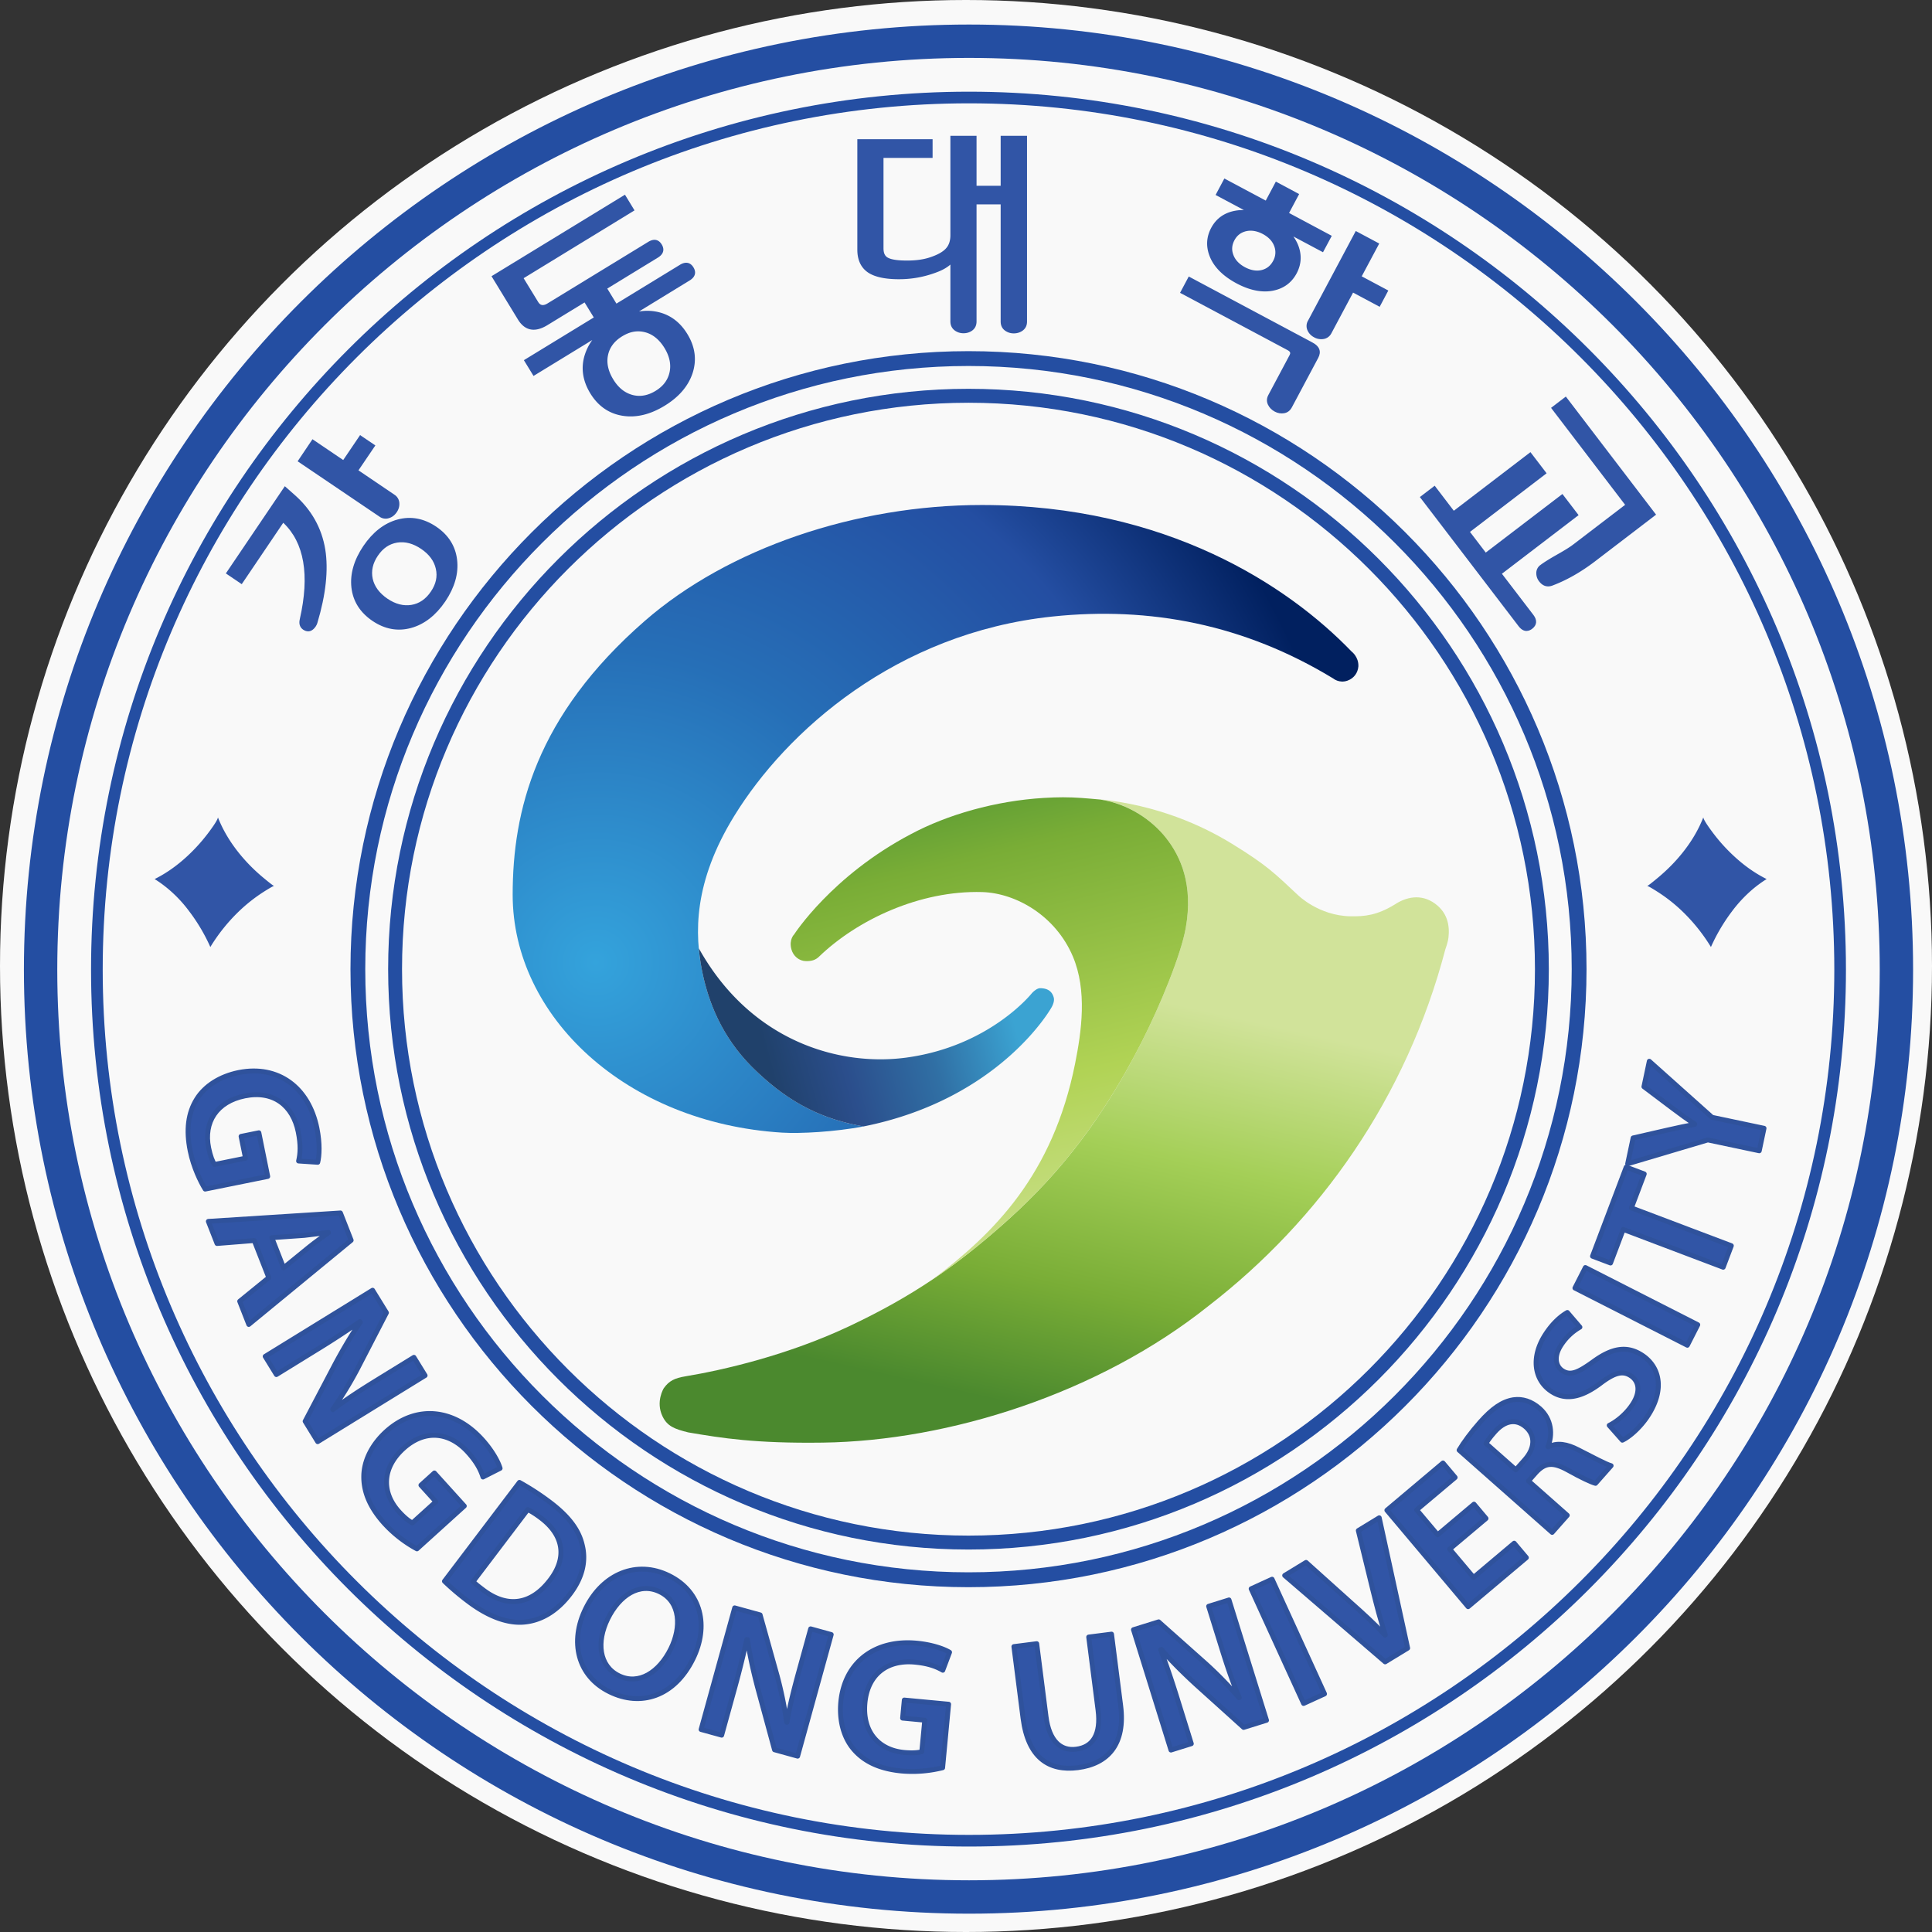 <svg xmlns="http://www.w3.org/2000/svg" width="170mm" height="170mm" viewBox="0 0 170 170"><rect x="0" y="0" width="170" height="170" fill="#333333" stroke="none"/><defs><linearGradient id="b" x1="0" x2="1" y1="0" y2="0" gradientTransform="matrix(-.016 -.004 -.004 .016 410.774 410.767)" gradientUnits="userSpaceOnUse" spreadMethod="pad"><stop offset="0" style="stop-opacity:1;stop-color:#3ba3d2"/><stop offset="0.356" style="stop-opacity:1;stop-color:#306fa4"/><stop offset="0.706" style="stop-opacity:1;stop-color:#2b4e8c"/><stop offset="1" style="stop-opacity:1;stop-color:#20416b"/></linearGradient><linearGradient id="c" x1="0" x2="1" y1="0" y2="0" gradientTransform="scale(-20.248 20.248) rotate(-15.376 66.95 87.66)" gradientUnits="userSpaceOnUse" spreadMethod="pad"><stop offset="0" style="stop-opacity:1;stop-color:#3ba3d2"/><stop offset="0.356" style="stop-opacity:1;stop-color:#306fa4"/><stop offset="0.706" style="stop-opacity:1;stop-color:#2b4e8c"/><stop offset="1" style="stop-opacity:1;stop-color:#20416b"/></linearGradient><linearGradient id="d" x1="0" x2="1" y1="0" y2="0" gradientTransform="scale(-34.957 34.957) rotate(-77.176 1.422 13.745)" gradientUnits="userSpaceOnUse" spreadMethod="pad"><stop offset="0" style="stop-opacity:1;stop-color:#d1e39a"/><stop offset="0.356" style="stop-opacity:1;stop-color:#a4cf57"/><stop offset="0.706" style="stop-opacity:1;stop-color:#79ad36"/><stop offset="1" style="stop-opacity:1;stop-color:#4b892e"/></linearGradient><linearGradient id="e" x1="0" x2="1" y1="0" y2="0" gradientTransform="scale(-46.132 46.132) rotate(76.171 -10.15 -1.61)" gradientUnits="userSpaceOnUse" spreadMethod="pad"><stop offset="0" style="stop-opacity:1;stop-color:#d1e39a"/><stop offset="0.359" style="stop-opacity:1;stop-color:#b1d355"/><stop offset="0.773" style="stop-opacity:1;stop-color:#79ad36"/><stop offset="1" style="stop-opacity:1;stop-color:#458e34"/></linearGradient><radialGradient id="a" cx="0" cy="0" r="1" fx="-0.013" fy="0.003" gradientTransform="matrix(62.101 0 0 -62.101 389.584 424.322)" gradientUnits="userSpaceOnUse" spreadMethod="pad"><stop offset="0" style="stop-opacity:1;stop-color:#34a3dc"/><stop offset="0.413" style="stop-opacity:1;stop-color:#266fb7"/><stop offset="0.765" style="stop-opacity:1;stop-color:#244ea2"/><stop offset="1" style="stop-opacity:1;stop-color:#01205f"/></radialGradient></defs><g transform="translate(-21.792 -70.981)"><circle cx="106.792" cy="155.981" r="85" style="fill:#f9f9f9;stroke:#fff;stroke-width:0"/><path d="M392.926 452.112c-8.925-7.78-10.8-15.567-10.8-22.388 0-9.969 9.276-18.659 22.023-19.454 1.525-.093 4.292.061 6.678.504-3.632.623-6.294 2.124-8.927 4.67-2.485 2.404-3.672 5.182-4.234 7.807-.708 3.294-.741 7.52 2.577 12.912 4.264 6.936 13.265 14.966 26.009 16.31 7.987.843 15.711-.642 22.98-5.067 0 0 .486-.414 1.161-.175.542.194.85.649.892 1.165.035.788-.559 1.221-.559 1.221-5.169 5.366-15.132 11.978-30.229 11.978-10.311 0-20.747-3.534-27.571-9.483" style="fill:url(#a);stroke:none" transform="matrix(1.076 0 0 -1.076 -344.265 612.093)"/><path d="m410.755 410.764.022.001-.022-.001" style="fill:url(#b);stroke:none" transform="matrix(1.076 0 0 -1.076 -344.265 612.093)"/><path d="M397.666 423.251c.562-2.625 1.749-5.403 4.234-7.807 2.63-2.546 5.293-4.043 8.922-4.668 11.201 2.242 15.365 9.726 15.365 9.726s.285.459.185.818c-.16.582-.585.751-1.099.761-.318.011-.697-.42-.697-.42s-3.417-4.318-10.239-5.253c-5.421-.743-12.708 1.266-16.987 8.931a16.85 16.85 0 0 1 .316-2.088" style="fill:url(#c);stroke:none" transform="matrix(1.076 0 0 -1.076 -344.265 612.093)"/><path d="M435.557 434.366c1.207-1.531 2.234-3.838 1.611-7.358-.38-2.153-2.059-6.28-3.595-9.307-3.696-7.315-7.631-11.648-11.427-15.001-3.784-3.34-7.3-5.806-12.481-8.253-5.022-2.374-10.316-3.594-13.417-4.107-.869-.145-1.336-.363-1.768-.978 0 0-.685-1.098-.094-2.306.389-.799.975-1.023 2.097-1.301 2.773-.47 5.477-.91 10.995-.836 10.322.136 22.592 4.021 31.559 11.184 9.062 7.004 16.174 16.986 19.363 29.168 0 0 .206.542.254.96.109 1.002-.09 2.024-1.101 2.766-1.17.855-2.409.511-3.28-.063-1.467-.908-2.505-.99-3.621-.974-2.614.041-4.319 1.744-4.319 1.744-1.909 1.784-2.516 2.425-5.401 4.197-2.37 1.453-6.028 3.154-10.952 3.645 2.419-.312 4.394-1.68 5.577-3.18" style="fill:url(#d);stroke:none" transform="matrix(1.076 0 0 -1.076 -344.265 612.093)"/><path d="M425.548 437.64c-3.959-.241-7.877-1.37-10.84-2.952-6.481-3.4-9.565-8.21-9.565-8.21s-.436-.415-.226-1.206c.145-.558.627-.971 1.196-.977.448-.006.766.079 1.059.358 3.111 3.006 8.246 5.438 13.355 5.289 2.757-.087 5.99-1.923 7.408-5.263 1.186-2.802.711-6.13.182-8.776-1.819-9.075-6.624-13.86-11.638-17.632 1.979 1.333 3.79 2.772 5.667 4.429 3.796 3.353 7.731 7.686 11.427 15.001 1.536 3.027 3.215 7.154 3.595 9.307.623 3.52-.404 5.827-1.611 7.358-1.149 1.455-3.051 2.781-5.38 3.142-1.128.1-1.956.185-3.044.185-.466 0-.98-.016-1.585-.053" style="fill:url(#e);stroke:none" transform="matrix(1.076 0 0 -1.076 -344.265 612.093)"/><path d="M0 0c-41.114 0-74.563-33.444-74.563-74.561 0-41.06 33.449-74.469 74.563-74.469 41.062 0 74.473 33.409 74.473 74.469C74.473-33.444 41.062 0 0 0m0-151.759c-42.618 0-77.291 34.633-77.291 77.198 0 42.62 34.673 77.29 77.291 77.29 42.57 0 77.2-34.67 77.2-77.29 0-42.565-34.63-77.198-77.2-77.198" style="fill:#244ea2;fill-opacity:1;fill-rule:nonzero;stroke:none" transform="matrix(1.076 0 0 -1.076 107.061 76.076)"/><path d="M0 0c-39.063 0-70.844-31.782-70.844-70.842 0-39.013 31.781-70.759 70.844-70.759 39.014 0 70.76 31.746 70.76 70.759C70.76-31.782 39.014 0 0 0m0-142.555c-39.591 0-71.798 32.17-71.798 71.713C-71.798-31.257-39.591.952 0 .952c39.544 0 71.712-32.209 71.712-71.794 0-39.543-32.168-71.713-71.712-71.713" style="fill:#244ea2;fill-opacity:1;fill-rule:nonzero;stroke:none" transform="matrix(1.076 0 0 -1.076 107.058 80.073)"/><path d="M0 0h.004c.005 0 .013 0 .023.007C.017 0 .006 0 0 0" style="fill:#244ea2;fill-opacity:1;fill-rule:nonzero;stroke:none" transform="matrix(1.076 0 0 -1.076 97.284 170.822)"/><path d="M0 0c-27.2 0-49.331-22.125-49.331-49.324 0-27.2 22.131-49.325 49.331-49.325 27.198 0 49.329 22.125 49.329 49.325C49.329-22.125 27.198 0 0 0m0-99.866c-27.87 0-50.54 22.673-50.54 50.542C-50.54-21.457-27.87 1.214 0 1.214c27.868 0 50.54-22.671 50.54-50.538 0-27.869-22.672-50.542-50.54-50.542" style="fill:#244ea2;fill-opacity:1;fill-rule:nonzero;stroke:none" transform="matrix(1.076 0 0 -1.076 107.012 103.185)"/><path d="M0 0h.004c.004 0 .011 0 .021.007C.015 0 .005 0 0 0" style="fill:#244ea2;fill-opacity:1;fill-rule:nonzero;stroke:none" transform="matrix(1.076 0 0 -1.076 97.878 169.935)"/><path d="M0 0c-25.543 0-46.324-20.778-46.324-46.318 0-25.542 20.781-46.323 46.324-46.323 25.541 0 46.323 20.781 46.323 46.323C46.323-20.778 25.541 0 0 0m0-93.78c-26.171 0-47.46 21.288-47.46 47.462C-47.46-20.15-26.171 1.14 0 1.14s47.457-21.29 47.457-47.458C47.457-72.492 26.171-93.78 0-93.78" style="fill:#244ea2;fill-opacity:1;fill-rule:nonzero;stroke:none" transform="matrix(1.076 0 0 -1.076 107.012 106.42)"/><path d="M0 0h.005c.006 0 .012 0 .021.005C.017 0 .007 0 0 0" style="fill:#244ea2;fill-opacity:1;fill-rule:nonzero;stroke:none" transform="matrix(1.076 0 0 -1.076 97.76 169.945)"/><path d="M0 0Z" style="fill:#244ea2;fill-opacity:1;fill-rule:nonzero;stroke:none" transform="matrix(1.076 0 0 -1.076 97.765 169.945)"/><path d="M0 0a14.76 14.76 0 0 1-1.729 2.922 10.667 10.667 0 0 1-1.647 1.769c-.399.34-.795.628-1.181.865.938.464 1.837 1.097 2.7 1.9.671.625 1.268 1.3 1.792 2.013.42.567.651.941.688 1.127.41-1.046 1.012-2.049 1.796-3.008a14.196 14.196 0 0 1 1.912-1.919c.538-.448.832-.672.891-.679-.068.007-.348-.155-.853-.473a13.206 13.206 0 0 1-2.026-1.595A14.552 14.552 0 0 1 0 0" style="fill:#3155a6;fill-opacity:1;fill-rule:nonzero;stroke:none" transform="matrix(1.076 0 0 -1.076 40.3 154.31)"/><path d="M0 0a13.023 13.023 0 0 1-2.027 1.595c-.499.318-.785.48-.849.473.058.007.352.231.889.679.721.603 1.357 1.24 1.911 1.919.787.959 1.386 1.962 1.795 3.008.041-.186.269-.56.691-1.127a14.165 14.165 0 0 1 1.792-2.013c.861-.803 1.761-1.436 2.697-1.9A9.86 9.86 0 0 1 5.72 1.77 11.036 11.036 0 0 1 4.07 0a14.896 14.896 0 0 1-1.726-2.922A14.627 14.627 0 0 1 0 0" style="fill:#3155a6;fill-opacity:1;fill-rule:nonzero;stroke:none" transform="matrix(1.076 0 0 -1.076 169.818 151.165)"/><path d="M0 0c-.14-.643-.514-1.145-1.144-1.53-.635-.389-1.276-.502-1.9-.331-.628.171-1.154.595-1.564 1.271-.419.684-.561 1.35-.426 1.986.132.627.521 1.15 1.161 1.537.63.388 1.247.495 1.883.326.628-.168 1.158-.606 1.575-1.287C-.005 1.298.135.638 0 0m.852 8.781-5.199-3.176-.748 1.23 4.142 2.533c.456.28.561.662.309 1.074-.252.416-.643.491-1.098.213l-8.237-5.033c-.447-.277-.652-.077-.776.128l-1.181 1.932 9.068 5.546-.781 1.283-10.913-6.666 2.171-3.557c.392-.634 1.118-1.227 2.397-.446l3.042 1.859.754-1.229-5.717-3.493.789-1.289 4.804 2.937a4.287 4.287 0 0 1-.599-1.169c-.352-1.074-.201-2.149.439-3.196.632-1.033 1.518-1.65 2.633-1.829 1.104-.179 2.263.096 3.446.82 1.172.715 1.945 1.62 2.29 2.684.345 1.077.201 2.144-.434 3.181-.636 1.044-1.524 1.663-2.64 1.847-.429.07-.871.066-1.312-.002l4.137 2.533c.455.275.569.658.313 1.074-.254.414-.644.489-1.099.211" style="fill:#3155a6;fill-opacity:1;fill-rule:nonzero;stroke:none" transform="matrix(1.076 0 0 -1.076 80.71 103.727)"/><path d="M0 0h-1.972v4.09h-2.139v-8.124c0-.47-.121-.833-.38-1.106-.256-.278-.7-.519-1.315-.719-.622-.207-1.415-.287-2.336-.242-.564.031-.951.122-1.156.269-.193.139-.283.376-.283.727v7.387h4.015v1.527h-6.155v-9.03c0-.815.273-1.426.81-1.823.525-.385 1.363-.585 2.499-.596h.091a8.58 8.58 0 0 1 3.051.553c.477.171.865.387 1.159.645v-4.647c0-.309.114-.551.334-.725.208-.159.458-.245.735-.245.291 0 .543.086.747.246.215.173.323.415.323.724v9.568H0V-11.1c0-.309.113-.552.334-.725.213-.16.458-.244.735-.244.292 0 .544.084.753.244.223.173.334.416.334.725V4.09H0Z" style="fill:#3155a6;fill-opacity:1;fill-rule:nonzero;stroke:none" transform="matrix(1.076 0 0 -1.076 109.842 87.33)"/><path d="m0 0-1.919 1.024-3.905-7.332a.86.86 0 0 1-.045-.785c.107-.246.289-.444.55-.579a1.18 1.18 0 0 1 .786-.132.872.872 0 0 1 .625.474l1.769 3.317L.036-5.174l.706 1.33-2.175 1.161z" style="fill:#3155a6;fill-opacity:1;fill-rule:nonzero;stroke:none" transform="matrix(1.076 0 0 -1.076 143.153 92.41)"/><path d="M0 0c.432.1.891.025 1.371-.227.474-.255.792-.593.938-1.001a1.418 1.418 0 0 0-.092-1.197c-.216-.403-.527-.647-.943-.75-.419-.099-.877-.025-1.355.229-.476.254-.799.593-.952 1.004-.156.407-.129.799.085 1.203.212.397.522.635.948.739m-2.848.275c-.418-.786-.44-1.605-.076-2.442.363-.824 1.086-1.528 2.143-2.094 1.056-.565 2.047-.768 2.929-.612.902.162 1.57.642 1.988 1.421.42.788.44 1.607.075 2.437a3.638 3.638 0 0 1-.336.585l2.42-1.289.718 1.343L3.52 1.492l.824 1.547-1.906 1.017-.824-1.55-3.386 1.806-.717-1.347L-.17 1.729a3.395 3.395 0 0 1-.69-.049c-.906-.157-1.573-.628-1.988-1.405" style="fill:#3155a6;fill-opacity:1;fill-rule:nonzero;stroke:none" transform="matrix(1.076 0 0 -1.076 131.432 91.327)"/><path d="m0 0-10.146 5.414-.711-1.335 8.808-4.695c.231-.124.228-.246.154-.389L-3.63-4.263c-.149-.273-.16-.54-.04-.8.115-.246.305-.435.559-.572.245-.131.501-.173.763-.131.276.048.489.207.635.481L.441-1.242C.713-.738.558-.297 0 0" style="fill:#3155a6;fill-opacity:1;fill-rule:nonzero;stroke:none" transform="matrix(1.076 0 0 -1.076 137.309 101.137)"/><path d="m0 0-2.572 3.362 6.271 4.794-1.322 1.728-6.27-4.79-1.291 1.69 6.267 4.794-1.321 1.728-6.268-4.793-1.563 2.048-1.212-.927 8.072-10.56c.446-.583.889-.385 1.11-.216C.299-.836.331-.431 0 0" style="fill:#3155a6;fill-opacity:1;fill-rule:nonzero;stroke:none" transform="matrix(1.076 0 0 -1.076 156.715 125.084)"/><path d="M0 0c-.279-.218-.732-.497-1.347-.843-.623-.352-1.08-.64-1.365-.856a.8.8 0 0 1-.323-.643 1.062 1.062 0 0 1 .229-.684c.299-.396.696-.511 1.139-.325 1.148.438 2.299 1.095 3.432 1.959l4.994 3.82-7.379 9.658-1.209-.924 6.057-7.93z" style="fill:#3155a6;fill-opacity:1;fill-rule:nonzero;stroke:none" transform="matrix(1.076 0 0 -1.076 160.24 118.879)"/><path d="m0 0-.756.67-4.823-7.132 1.299-.879L-.885-2.32C.833-3.94 1.289-6.59.469-10.199c-.115-.476.082-.731.27-.859.215-.147.642-.311 1.03.259.055.083.099.171.133.276.697 2.324.916 4.349.65 6.017C2.263-2.739 1.406-1.224 0 0" style="fill:#3155a6;fill-opacity:1;fill-rule:nonzero;stroke:none" transform="matrix(1.076 0 0 -1.076 47.668 114.484)"/><path d="m0 0-1.214-1.804 6.692-4.525a.851.851 0 0 1 .776-.123c.259.076.471.241.635.482.163.239.236.497.213.766a.868.868 0 0 1-.41.675L3.761-2.544 5.143-.506 3.894.338l-1.38-2.039z" style="fill:#3155a6;fill-opacity:1;fill-rule:nonzero;stroke:none" transform="matrix(1.076 0 0 -1.076 49.287 109.63)"/><path d="M0 0c-.136.632 0 1.264.42 1.881.416.617.934.967 1.581 1.076.645.103 1.304-.07 1.963-.517.655-.444 1.058-.99 1.198-1.625.146-.639.011-1.25-.406-1.865-.419-.617-.954-.984-1.592-1.087-.641-.106-1.299.063-1.954.504C.551-1.183.142-.634 0 0m2.023 4.842C.943 4.545.009 3.819-.764 2.68-1.537 1.535-1.866.387-1.74-.726c.13-1.122.709-2.036 1.723-2.723C.99-4.128 2.05-4.32 3.138-4.025c1.078.296 2.024 1.029 2.8 2.174.768 1.143 1.094 2.281.965 3.393-.13 1.125-.702 2.036-1.707 2.717-1.015.685-2.081.88-3.173.583" style="fill:#3155a6;fill-opacity:1;fill-rule:nonzero;stroke:none" transform="matrix(1.076 0 0 -1.076 54.587 121.907)"/><path d="M0 0c-.371.596-.956 1.79-1.226 3.125-.346 1.709-.175 3.102.545 4.248.673 1.072 1.905 1.853 3.435 2.163 3.213.634 5.711-1.218 6.388-4.562.253-1.245.195-2.272.064-2.783l-1.567.105c.143.606.186 1.318-.03 2.383-.437 2.159-2.019 3.416-4.374 2.94C.94 7.154-.139 5.468.286 3.368c.137-.675.324-1.137.478-1.355l2.534.513-.361 1.785 1.455.294.723-3.57Z" style="fill:#3155a6;fill-opacity:1;fill-rule:nonzero;stroke:none" transform="matrix(1.076 0 0 -1.076 39.845 175.611)"/><path d="M0 0c-.371.596-.956 1.79-1.226 3.125-.346 1.709-.175 3.102.545 4.248.673 1.072 1.905 1.853 3.435 2.163 3.213.634 5.711-1.218 6.388-4.562.253-1.245.195-2.272.064-2.783l-1.567.105c.143.606.186 1.318-.03 2.383-.437 2.159-2.019 3.416-4.374 2.94C.94 7.154-.139 5.468.286 3.368c.137-.675.324-1.137.478-1.355l2.534.513-.361 1.785 1.455.294.723-3.57Z" style="fill:none;stroke:#2f529c;stroke-width:.4;stroke-linecap:round;stroke-linejoin:round;stroke-miterlimit:10;stroke-dasharray:none;stroke-opacity:1" transform="matrix(1.076 0 0 -1.076 39.845 175.611)"/><path d="m0 0 2.067 1.682c.511.414 1.105.827 1.604 1.187l-.011.029c-.611-.076-1.342-.182-1.972-.249l-2.654-.186Zm-2.402 2.228-3.043-.241-.709 1.808 10.801.689.877-2.235-8.372-6.882-.743 1.894 2.379 1.935z" style="fill:#3155a6;fill-opacity:1;fill-rule:nonzero;stroke:none" transform="matrix(1.076 0 0 -1.076 46.747 182.536)"/><path d="m0 0 2.067 1.682c.511.414 1.105.827 1.604 1.187l-.011.029c-.611-.076-1.342-.182-1.972-.249l-2.654-.186Zm-2.402 2.228-3.043-.241-.709 1.808 10.801.689.877-2.235-8.372-6.882-.743 1.894 2.379 1.935z" style="fill:none;stroke:#2f529c;stroke-width:.4;stroke-linecap:round;stroke-linejoin:round;stroke-miterlimit:10;stroke-dasharray:none;stroke-opacity:1" transform="matrix(1.076 0 0 -1.076 46.747 182.536)"/><path d="m0 0 8.783 5.41 1.132-1.838-2.37-4.587a30.653 30.653 0 0 0-2.022-3.312l.016-.027C6.64-3.514 7.757-2.79 9.1-1.962l3.062 1.885.915-1.485-8.783-5.41-1.027 1.668L5.724-.626c.619 1.154 1.335 2.385 2.06 3.425l-.045.044A74.196 74.196 0 0 0 4.055.449L.915-1.486z" style="fill:#3155a6;fill-opacity:1;fill-rule:nonzero;stroke:none" transform="matrix(1.076 0 0 -1.076 45.126 190.333)"/><path d="m0 0 8.783 5.41 1.132-1.838-2.37-4.587a30.653 30.653 0 0 0-2.022-3.312l.016-.027C6.64-3.514 7.757-2.79 9.1-1.962l3.062 1.885.915-1.485-8.783-5.41-1.027 1.668L5.724-.626c.619 1.154 1.335 2.385 2.06 3.425l-.045.044A74.196 74.196 0 0 0 4.055.449L.915-1.486z" style="fill:none;stroke:#2f529c;stroke-width:.4;stroke-linecap:round;stroke-linejoin:round;stroke-miterlimit:10;stroke-dasharray:none;stroke-opacity:1" transform="matrix(1.076 0 0 -1.076 45.126 190.333)"/><path d="M0 0a10.179 10.179 0 0 0-2.649 2.062c-1.171 1.294-1.735 2.58-1.7 3.933.031 1.266.692 2.566 1.85 3.613 2.439 2.187 5.534 1.869 7.824-.662.853-.943 1.327-1.855 1.475-2.361l-1.401-.71c-.187.594-.513 1.229-1.242 2.035-1.479 1.634-3.481 1.908-5.263.296-1.737-1.571-1.805-3.573-.367-5.163.462-.51.859-.812 1.102-.922l1.919 1.736L.326 5.208l1.101.996 2.444-2.702Z" style="fill:#3155a6;fill-opacity:1;fill-rule:nonzero;stroke:none" transform="matrix(1.076 0 0 -1.076 58.48 207.267)"/><path d="M0 0a10.179 10.179 0 0 0-2.649 2.062c-1.171 1.294-1.735 2.58-1.7 3.933.031 1.266.692 2.566 1.85 3.613 2.439 2.187 5.534 1.869 7.824-.662.853-.943 1.327-1.855 1.475-2.361l-1.401-.71c-.187.594-.513 1.229-1.242 2.035-1.479 1.634-3.481 1.908-5.263.296-1.737-1.571-1.805-3.573-.367-5.163.462-.51.859-.812 1.102-.922l1.919 1.736L.326 5.208l1.101.996 2.444-2.702Z" style="fill:none;stroke:#2f529c;stroke-width:.4;stroke-linecap:round;stroke-linejoin:round;stroke-miterlimit:10;stroke-dasharray:none;stroke-opacity:1" transform="matrix(1.076 0 0 -1.076 58.48 207.267)"/><path d="M0 0c.18-.194.497-.434.801-.665C2.743-2.157 4.724-1.95 6.305.134c1.381 1.796 1.128 3.639-.75 5.063-.475.361-.832.574-1.089.692Zm3.79 8.111a21.116 21.116 0 0 0 2.519-1.642c1.536-1.165 2.344-2.277 2.619-3.484.315-1.256.053-2.614-1.001-4.004C6.808-2.494 5.485-3.2 4.169-3.315 2.788-3.439 1.197-2.828-.4-1.617A21.036 21.036 0 0 0-2.341.028Z" style="fill:#3155a6;fill-opacity:1;fill-rule:nonzero;stroke:none" transform="matrix(1.076 0 0 -1.076 63.42 210.147)"/><path d="M0 0c.18-.194.497-.434.801-.665C2.743-2.157 4.724-1.95 6.305.134c1.381 1.796 1.128 3.639-.75 5.063-.475.361-.832.574-1.089.692Zm3.79 8.111a21.116 21.116 0 0 0 2.519-1.642c1.536-1.165 2.344-2.277 2.619-3.484.315-1.256.053-2.614-1.001-4.004C6.808-2.494 5.485-3.2 4.169-3.315 2.788-3.439 1.197-2.828-.4-1.617A21.036 21.036 0 0 0-2.341.028Z" style="fill:none;stroke:#2f529c;stroke-width:.4;stroke-linecap:round;stroke-linejoin:round;stroke-miterlimit:10;stroke-dasharray:none;stroke-opacity:1" transform="matrix(1.076 0 0 -1.076 63.42 210.147)"/><path d="M0 0c-.933-1.895-.722-3.858.898-4.656 1.635-.804 3.305.267 4.258 2.203.859 1.745.805 3.818-.885 4.65C2.596 3.021.94 1.909 0 0m6.969-3.276C5.441-6.38 2.688-7.226.147-5.975-2.476-4.684-3.137-1.868-1.805.837c1.406 2.857 4.192 3.976 6.801 2.692C7.688 2.204 8.273-.626 6.969-3.276" style="fill:#3155a6;fill-opacity:1;fill-rule:nonzero;stroke:none" transform="matrix(1.076 0 0 -1.076 75.271 213.417)"/><path d="M0 0c-.933-1.895-.722-3.858.898-4.656 1.635-.804 3.305.267 4.258 2.203.859 1.745.805 3.818-.885 4.65C2.596 3.021.94 1.909 0 0Zm6.969-3.276C5.441-6.38 2.688-7.226.147-5.975-2.476-4.684-3.137-1.868-1.805.837c1.406 2.857 4.192 3.976 6.801 2.692C7.688 2.204 8.273-.626 6.969-3.276z" style="fill:none;stroke:#2f529c;stroke-width:.4;stroke-linecap:round;stroke-linejoin:round;stroke-miterlimit:10;stroke-dasharray:none;stroke-opacity:1" transform="matrix(1.076 0 0 -1.076 75.271 213.417)"/><path d="m0 0 2.746 9.945 2.081-.574 1.39-4.974A30.84 30.84 0 0 0 6.993.594l.029-.008c.234 1.365.559 2.657.978 4.176l.958 3.468 1.682-.465L7.894-2.18l-1.889.522-1.386 5.099c-.333 1.267-.648 2.657-.826 3.913l-.063.001a75.578 75.578 0 0 0-1.066-4.264L1.682-.464Z" style="fill:#3155a6;fill-opacity:1;fill-rule:nonzero;stroke:none" transform="matrix(1.076 0 0 -1.076 83.483 223.162)"/><path d="m0 0 2.746 9.945 2.081-.574 1.39-4.974A30.84 30.84 0 0 0 6.993.594l.029-.008c.234 1.365.559 2.657.978 4.176l.958 3.468 1.682-.465L7.894-2.18l-1.889.522-1.386 5.099c-.333 1.267-.648 2.657-.826 3.913l-.063.001a75.578 75.578 0 0 0-1.066-4.264L1.682-.464Z" style="fill:none;stroke:#2f529c;stroke-width:.4;stroke-linecap:round;stroke-linejoin:round;stroke-miterlimit:10;stroke-dasharray:none;stroke-opacity:1" transform="matrix(1.076 0 0 -1.076 83.483 223.162)"/><path d="M0 0a10.207 10.207 0 0 0-3.344-.269c-1.736.164-3.019.73-3.906 1.751-.833.954-1.223 2.358-1.076 3.911.322 3.258 2.817 5.112 6.212 4.792 1.264-.119 2.23-.471 2.68-.744L.013 7.972c-.539.312-1.207.56-2.288.661-2.193.207-3.853-.943-4.078-3.334-.22-2.329 1.082-3.85 3.213-4.051.685-.064 1.182-.019 1.435.065l.243 2.573-1.812.171.139 1.477 3.624-.341z" style="fill:#3155a6;fill-opacity:1;fill-rule:nonzero;stroke:none" transform="matrix(1.076 0 0 -1.076 104.736 226.526)"/><path d="M0 0a10.207 10.207 0 0 0-3.344-.269c-1.736.164-3.019.73-3.906 1.751-.833.954-1.223 2.358-1.076 3.911.322 3.258 2.817 5.112 6.212 4.792 1.264-.119 2.23-.471 2.68-.744L.013 7.972c-.539.312-1.207.56-2.288.661-2.193.207-3.853-.943-4.078-3.334-.22-2.329 1.082-3.85 3.213-4.051.685-.064 1.182-.019 1.435.065l.243 2.573-1.812.171.139 1.477 3.624-.341z" style="fill:none;stroke:#2f529c;stroke-width:.4;stroke-linecap:round;stroke-linejoin:round;stroke-miterlimit:10;stroke-dasharray:none;stroke-opacity:1" transform="matrix(1.076 0 0 -1.076 104.736 226.526)"/><path d="m0 0 .762-5.967c.256-2.004 1.209-2.824 2.468-2.662 1.352.172 2.039 1.201 1.783 3.205L4.251.542l1.867.239.746-5.845c.404-3.158-1.043-4.762-3.502-5.076-2.369-.302-4.071.823-4.481 4.041l-.748 5.861z" style="fill:#3155a6;fill-opacity:1;fill-rule:nonzero;stroke:none" transform="matrix(1.076 0 0 -1.076 113.015 215.611)"/><path d="m0 0 .762-5.967c.256-2.004 1.209-2.824 2.468-2.662 1.352.172 2.039 1.201 1.783 3.205L4.251.542l1.867.239.746-5.845c.404-3.158-1.043-4.762-3.502-5.076-2.369-.302-4.071.823-4.481 4.041l-.748 5.861z" style="fill:none;stroke:#2f529c;stroke-width:.4;stroke-linecap:round;stroke-linejoin:round;stroke-miterlimit:10;stroke-dasharray:none;stroke-opacity:1" transform="matrix(1.076 0 0 -1.076 113.015 215.611)"/><path d="m0 0-3.065 9.842 2.059.641 3.855-3.429a30.823 30.823 0 0 0 2.707-2.777l.029.009c-.541 1.274-.966 2.535-1.434 4.039l-1.068 3.431 1.664.519 3.066-9.842-1.87-.582-3.921 3.536C1.058 6.272.043 7.27-.785 8.229l-.054-.032A74.939 74.939 0 0 0 .568 4.038L1.664.518z" style="fill:#3155a6;fill-opacity:1;fill-rule:nonzero;stroke:none" transform="matrix(1.076 0 0 -1.076 124.827 224.97)"/><path d="m0 0-3.065 9.842 2.059.641 3.855-3.429a30.823 30.823 0 0 0 2.707-2.777l.029.009c-.541 1.274-.966 2.535-1.434 4.039l-1.068 3.431 1.664.519 3.066-9.842-1.87-.582-3.921 3.536C1.058 6.272.043 7.27-.785 8.229l-.054-.032A74.939 74.939 0 0 0 .568 4.038L1.664.518z" style="fill:none;stroke:#2f529c;stroke-width:.4;stroke-linecap:round;stroke-linejoin:round;stroke-miterlimit:10;stroke-dasharray:none;stroke-opacity:1" transform="matrix(1.076 0 0 -1.076 124.827 224.97)"/><path d="m0 0 4.289-9.379-1.712-.783-4.289 9.379z" style="fill:#3155a6;fill-opacity:1;fill-rule:nonzero;stroke:none" transform="matrix(1.076 0 0 -1.076 133.725 209.938)"/><path d="m0 0 4.289-9.379-1.712-.783-4.289 9.379z" style="fill:none;stroke:#2f529c;stroke-width:.4;stroke-linecap:round;stroke-linejoin:round;stroke-miterlimit:10;stroke-dasharray:none;stroke-opacity:1" transform="matrix(1.076 0 0 -1.076 133.725 209.938)"/><path d="m0 0-8.216 7.067 1.751 1.068 3.647-3.278C-1.802 3.954-.88 3.119-.005 2.183l.026.016c-.402 1.188-.728 2.459-1.042 3.737l-1.173 4.803 1.711 1.044 2.325-10.66z" style="fill:#3155a6;fill-opacity:1;fill-rule:nonzero;stroke:none" transform="matrix(1.076 0 0 -1.076 143.673 217.212)"/><path d="m0 0-8.216 7.067 1.751 1.068 3.647-3.278C-1.802 3.954-.88 3.119-.005 2.183l.026.016c-.402 1.188-.728 2.459-1.042 3.737l-1.173 4.803 1.711 1.044 2.325-10.66z" style="fill:none;stroke:#2f529c;stroke-width:.4;stroke-linecap:round;stroke-linejoin:round;stroke-miterlimit:10;stroke-dasharray:none;stroke-opacity:1" transform="matrix(1.076 0 0 -1.076 143.673 217.212)"/><path d="m0 0-2.973-2.504 1.952-2.317 3.324 2.799.996-1.182-4.764-4.012L-8.108.672l4.587 3.865.996-1.183L-5.674.703l1.716-2.036L-.985 1.17z" style="fill:#3155a6;fill-opacity:1;fill-rule:nonzero;stroke:none" transform="matrix(1.076 0 0 -1.076 152.55 204.593)"/><path d="m0 0-2.973-2.504 1.952-2.317 3.324 2.799.996-1.182-4.764-4.012L-8.108.672l4.587 3.865.996-1.183L-5.674.703l1.716-2.036L-.985 1.17z" style="fill:none;stroke:#2f529c;stroke-width:.4;stroke-linecap:round;stroke-linejoin:round;stroke-miterlimit:10;stroke-dasharray:none;stroke-opacity:1" transform="matrix(1.076 0 0 -1.076 152.55 204.593)"/><path d="m0 0 .739.836c.841.952.854 1.982.086 2.661-.837.739-1.754.509-2.564-.407-.396-.447-.615-.764-.702-.932Zm-4.64 1.611c.373.63.994 1.47 1.713 2.284.983 1.111 1.824 1.694 2.726 1.836.73.11 1.481-.126 2.146-.713.997-.882 1.076-2.156.679-3.112l.034-.031c.703.379 1.535.236 2.443-.239C6.286 1.037 7.362.453 7.792.338L6.516-1.106c-.331.088-1.133.451-2.279 1.095-1.211.663-1.845.592-2.578-.191l-.628-.71 3.174-2.807L2.97-5.117Z" style="fill:#3155a6;fill-opacity:1;fill-rule:nonzero;stroke:none" transform="matrix(1.076 0 0 -1.076 155.173 200.314)"/><path d="m0 0 .739.836c.841.952.854 1.982.086 2.661-.837.739-1.754.509-2.564-.407-.396-.447-.615-.764-.702-.932Zm-4.64 1.611c.373.63.994 1.47 1.713 2.284.983 1.111 1.824 1.694 2.726 1.836.73.11 1.481-.126 2.146-.713.997-.882 1.076-2.156.679-3.112l.034-.031c.703.379 1.535.236 2.443-.239C6.286 1.037 7.362.453 7.792.338L6.516-1.106c-.331.088-1.133.451-2.279 1.095-1.211.663-1.845.592-2.578-.191l-.628-.71 3.174-2.807L2.97-5.117Z" style="fill:none;stroke:#2f529c;stroke-width:.4;stroke-linecap:round;stroke-linejoin:round;stroke-miterlimit:10;stroke-dasharray:none;stroke-opacity:1" transform="matrix(1.076 0 0 -1.076 155.173 200.314)"/><path d="M0 0c.621.308 1.388.922 1.914 1.729.652 1 .546 1.874-.159 2.334-.653.426-1.322.241-2.431-.589-1.449-1.101-2.799-1.518-4.042-.707-1.423.928-1.718 2.802-.488 4.686.61.936 1.259 1.481 1.782 1.779l1.027-1.199a4.505 4.505 0 0 1-1.54-1.463c-.652-1-.402-1.766.111-2.1.666-.435 1.3-.136 2.501.725 1.542 1.132 2.766 1.356 4.01.545 1.397-.911 1.917-2.748.469-4.966C2.553-.148 1.678-.93 1.073-1.212Z" style="fill:#3155a6;fill-opacity:1;fill-rule:nonzero;stroke:none" transform="matrix(1.076 0 0 -1.076 163.39 196.402)"/><path d="M0 0c.621.308 1.388.922 1.914 1.729.652 1 .546 1.874-.159 2.334-.653.426-1.322.241-2.431-.589-1.449-1.101-2.799-1.518-4.042-.707-1.423.928-1.718 2.802-.488 4.686.61.936 1.259 1.481 1.782 1.779l1.027-1.199a4.505 4.505 0 0 1-1.54-1.463c-.652-1-.402-1.766.111-2.1.666-.435 1.3-.136 2.501.725 1.542 1.132 2.766 1.356 4.01.545 1.397-.911 1.917-2.748.469-4.966C2.553-.148 1.678-.93 1.073-1.212Z" style="fill:none;stroke:#2f529c;stroke-width:.4;stroke-linecap:round;stroke-linejoin:round;stroke-miterlimit:10;stroke-dasharray:none;stroke-opacity:1" transform="matrix(1.076 0 0 -1.076 163.39 196.402)"/><path d="m0 0 9.194-4.679-.853-1.678-9.195 4.679Z" style="fill:#3155a6;fill-opacity:1;fill-rule:nonzero;stroke:none" transform="matrix(1.076 0 0 -1.076 161.29 182.513)"/><path d="m0 0 9.194-4.679-.853-1.678-9.195 4.679Z" style="fill:none;stroke:#2f529c;stroke-width:.4;stroke-linecap:round;stroke-linejoin:round;stroke-miterlimit:10;stroke-dasharray:none;stroke-opacity:1" transform="matrix(1.076 0 0 -1.076 161.29 182.513)"/><path d="m0 0-1.04-2.748-1.475.558L.242 5.095l1.475-.558L.666 1.76l8.173-3.093-.667-1.76Z" style="fill:#3155a6;fill-opacity:1;fill-rule:nonzero;stroke:none" transform="matrix(1.076 0 0 -1.076 164.625 179.16)"/><path d="m0 0-1.04-2.748-1.475.558L.242 5.095l1.475-.558L.666 1.76l8.173-3.093-.667-1.76Z" style="fill:none;stroke:#2f529c;stroke-width:.4;stroke-linecap:round;stroke-linejoin:round;stroke-miterlimit:10;stroke-dasharray:none;stroke-opacity:1" transform="matrix(1.076 0 0 -1.076 164.625 179.16)"/><path d="m0 0-4.206.888-6.556-1.948.446 2.111 2.842.651c.822.187 1.444.321 2.193.46l.006.03c-.593.375-1.162.792-1.823 1.291l-2.334 1.759.44 2.081 5.13-4.585 4.251-.897z" style="fill:#3155a6;fill-opacity:1;fill-rule:nonzero;stroke:none" transform="matrix(1.076 0 0 -1.076 176.593 172.241)"/><path d="m0 0-4.206.888-6.556-1.948.446 2.111 2.842.651c.822.187 1.444.321 2.193.46l.006.03c-.593.375-1.162.792-1.823 1.291l-2.334 1.759.44 2.081 5.13-4.585 4.251-.897z" style="fill:none;stroke:#2f529c;stroke-width:.4;stroke-linecap:round;stroke-linejoin:round;stroke-miterlimit:10;stroke-dasharray:none;stroke-opacity:1" transform="matrix(1.076 0 0 -1.076 176.593 172.241)"/></g></svg>